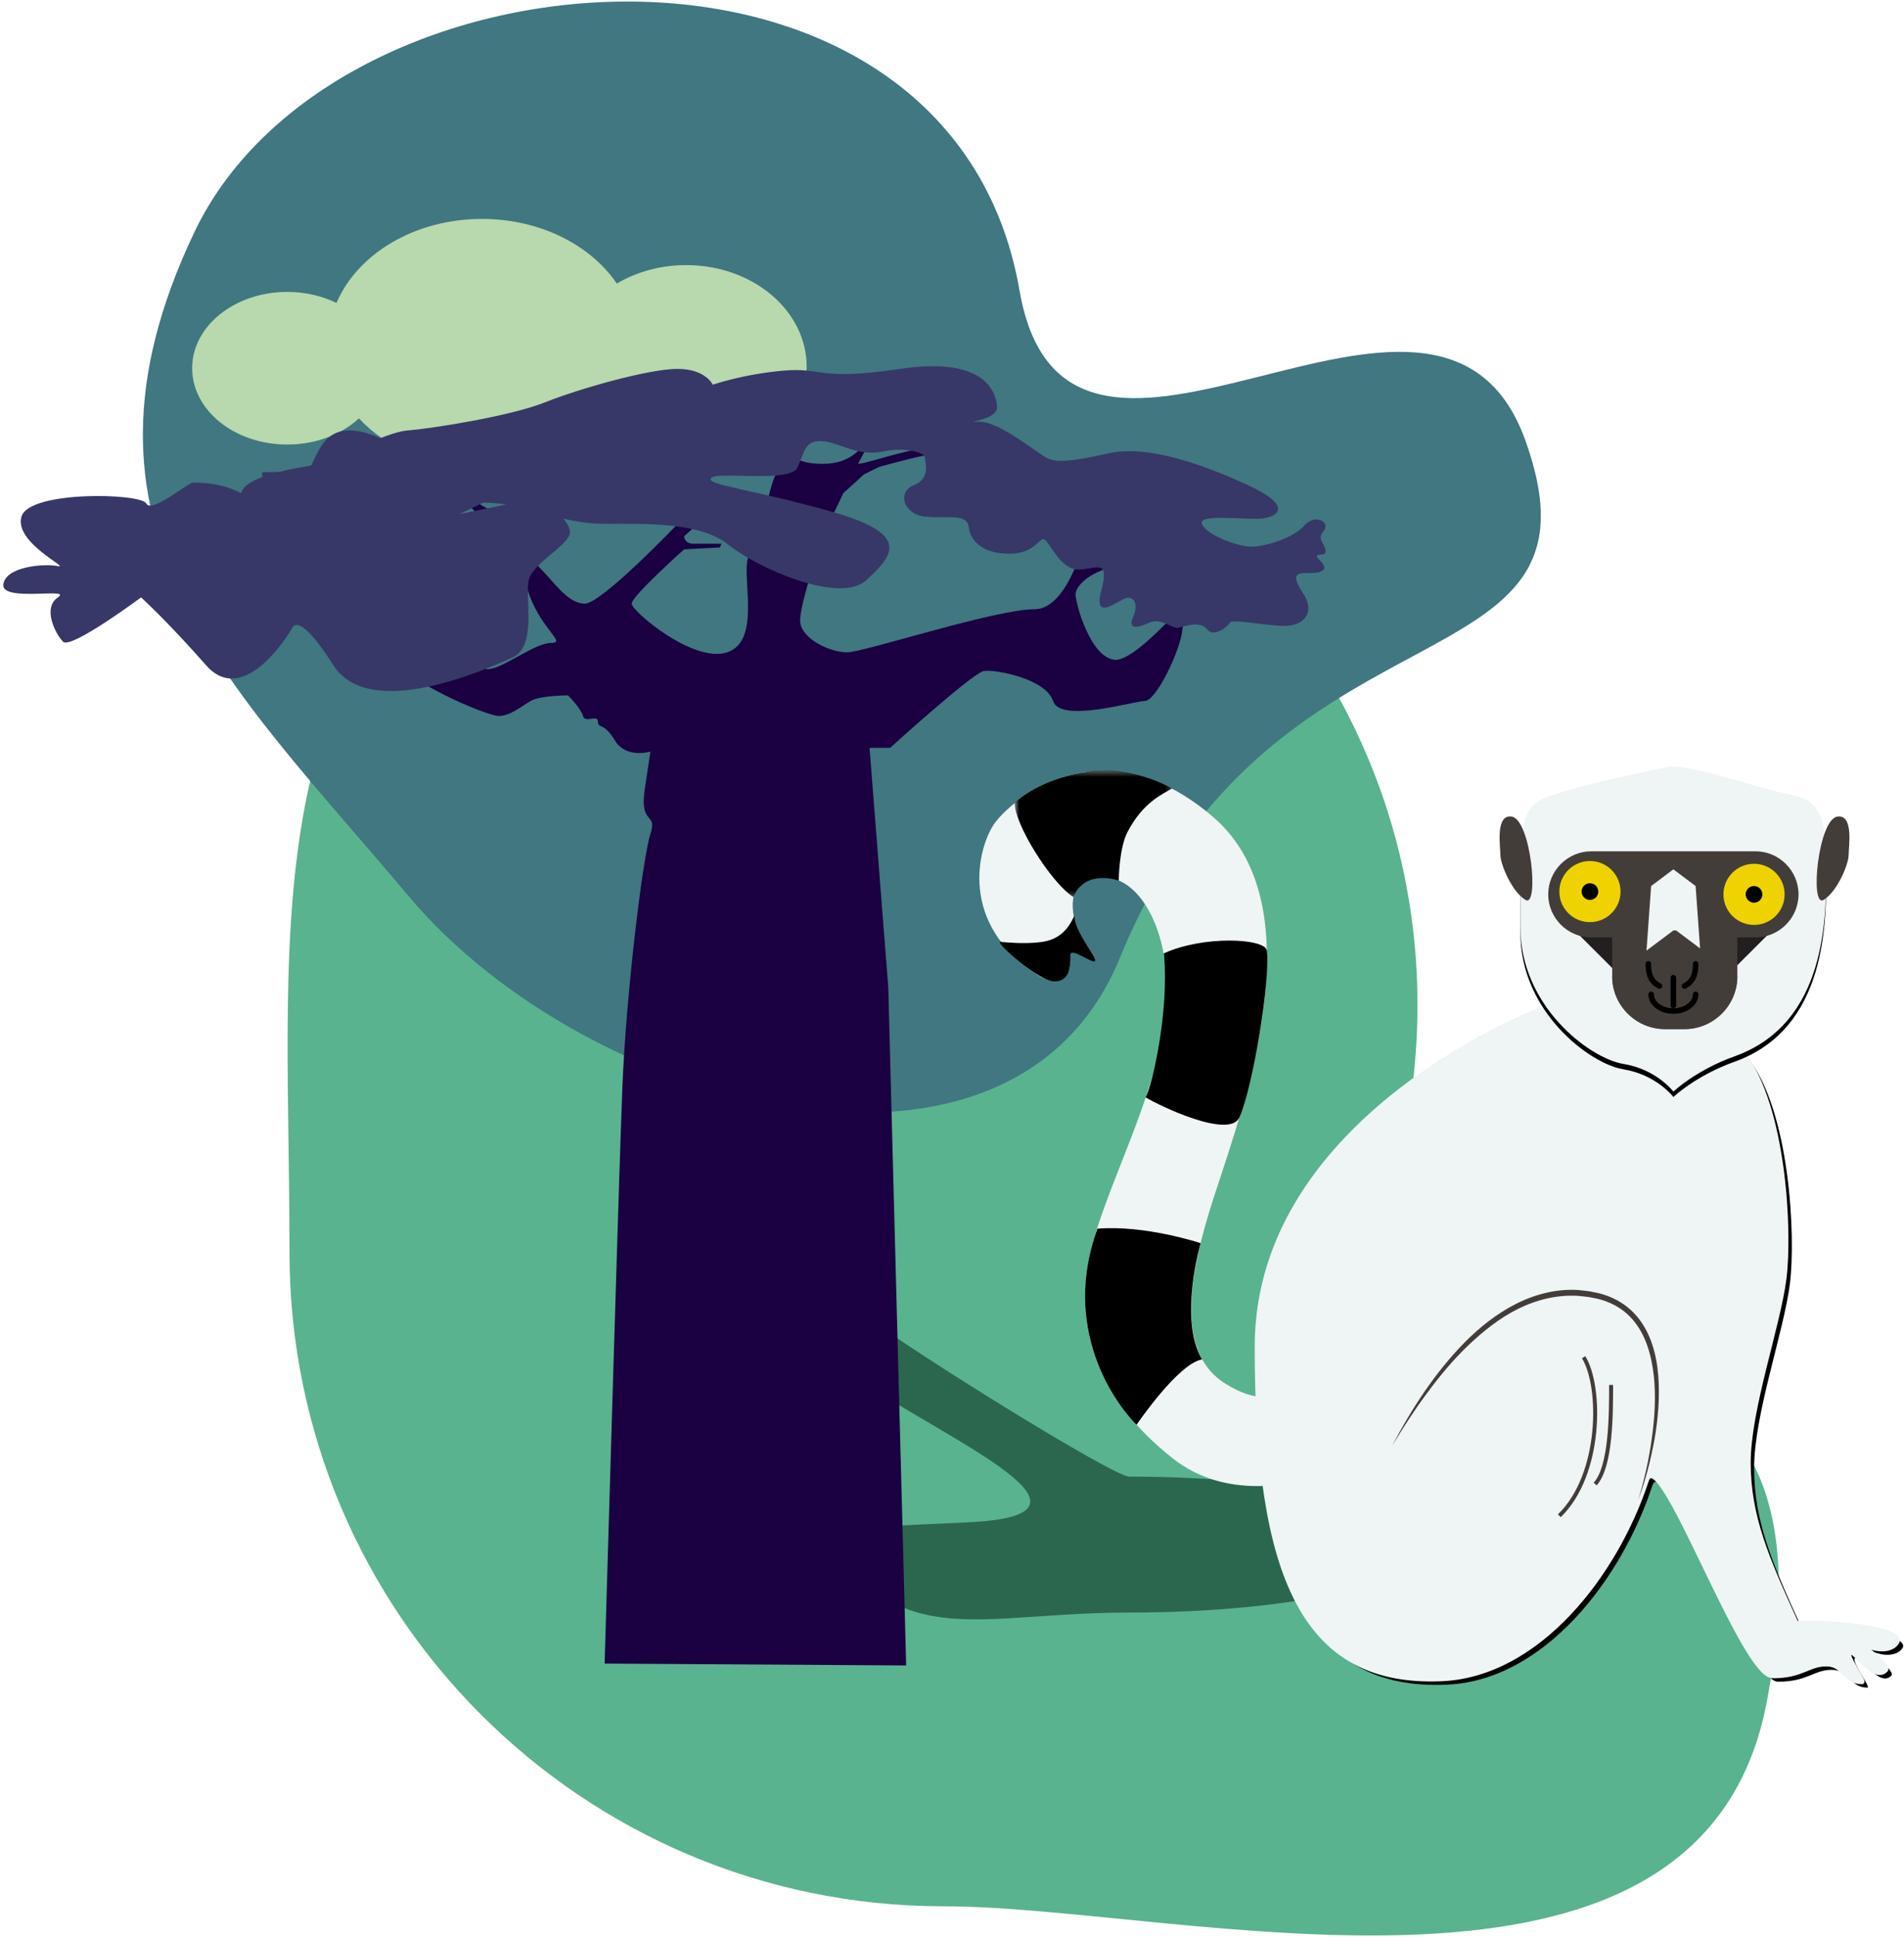 <?xml version="1.0" encoding="UTF-8"?>
<svg width="353px" height="359px" viewBox="0 0 353 359" version="1.1" xmlns="http://www.w3.org/2000/svg" xmlns:xlink="http://www.w3.org/1999/xlink">
    <!-- Generator: Sketch 47.1 (45422) - http://www.bohemiancoding.com/sketch -->
    <title>Group 4</title>
    <desc>Created with Sketch.</desc>
    <defs>
        <polygon id="path-1" points="0.195 0.304 29.369 0.304 29.369 23.748 0.195 23.748"></polygon>
        <path d="M103.386,133.699 C108.914,133.699 118.866,134.799 118.866,137 C118.866,137.67 116.654,140.301 111.126,137 C110.272,136.491 117.717,141.445 116.654,142.502 C114.443,144.703 111.063,138.921 110.02,139.201 C108.938,139.492 112.966,144.703 112.231,144.703 C108.914,144.703 108.914,141.402 105.597,141.402 C102.28,141.402 101.174,143.603 95.645,143.603 C90.028,143.603 74.722,100.064 72.33,107.34 C66.594,124.788 52.226,143.376 34.278,144.153 C8.846,145.253 0,125.446 0,82.53 C0,39.615 53.075,19.807 53.075,19.807 C53.075,19.807 60.815,7.703 65.238,0 C65.238,0 82.377,18.157 90.117,28.06 C97.857,37.964 98.963,61.072 97.857,69.876 C96.751,78.679 91.223,94.084 91.223,103.988 C91.223,113.892 94.54,121.595 100.068,133.699 L103.386,133.699 Z" id="path-3"></path>
        <filter x="-0.7%" y="-0.8%" width="102.3%" height="102.1%" filterUnits="objectBoundingBox" id="filter-4">
            <feMorphology radius="0.368" operator="dilate" in="SourceAlpha" result="shadowSpreadOuter1"></feMorphology>
            <feOffset dx="1" dy="1" in="shadowSpreadOuter1" result="shadowOffsetOuter1"></feOffset>
            <feComposite in="shadowOffsetOuter1" in2="SourceAlpha" operator="out" result="shadowOffsetOuter1"></feComposite>
            <feColorMatrix values="0 0 0 0 0.137   0 0 0 0 0.118   0 0 0 0 0.122  0 0 0 1 0" type="matrix" in="shadowOffsetOuter1"></feColorMatrix>
        </filter>
        <path d="M31.703,0 C37.375,0 47.687,4.043 53.359,5.053 C59.031,6.063 60.578,8.59 60.578,18.19 C60.578,27.79 60.768,47.535 43.562,53.695 C36.343,56.279 32.218,60.232 32.218,60.232 C32.218,60.232 29.125,56.106 22.937,55.096 C16.749,54.086 3.858,44.465 3.858,29.812 C3.858,15.158 3.343,9.095 6.952,6.569 C10.562,4.043 31.703,0 31.703,0" id="path-5"></path>
        <filter x="-0.9%" y="-0.8%" width="101.8%" height="103.3%" filterUnits="objectBoundingBox" id="filter-6">
            <feOffset dx="0" dy="1" in="SourceAlpha" result="shadowOffsetOuter1"></feOffset>
            <feColorMatrix values="0 0 0 0 0.137   0 0 0 0 0.118   0 0 0 0 0.122  0 0 0 1 0" type="matrix" in="shadowOffsetOuter1"></feColorMatrix>
        </filter>
    </defs>
    <g id="✅-Maquettes" stroke="none" stroke-width="1" fill="none" fill-rule="evenodd">
        <g id="Exercice-04" transform="translate(-48, -104)">
            <g id="Group-4" transform="translate(43, 35.091)">
                <path d="M179.964,422.151 C224.308,422.151 320.353,448.651 332.553,384.309 C350.87,287.708 250.456,343.712 264.408,284.035 C286.831,188.127 193.428,113.187 121.621,146.006 C49.813,178.826 58.671,234.019 58.671,300.954 C58.671,367.889 112.976,422.151 179.964,422.151 Z" id="Oval-2" fill="#59B38F"></path>
                <path d="M140.865,262.603 C207.017,227.738 242.611,285.017 260.098,237.42 C276.668,192.315 180.07,200.695 206.085,155.93 C243.49,91.569 151.264,23.976 95.804,49.324 C40.344,74.672 47.185,117.3 47.185,168.997 C47.185,220.695 93.735,287.443 140.865,262.603 Z" id="Oval-2" fill="#407781" transform="translate(154.47, 155.912) rotate(320) translate(-154.47, -155.912) "></path>
                <g id="Page-1" transform="translate(0, 98.279)">
                    <g id="Group-5"></g>
                </g>
                <path d="M214.324,367.722 C244.883,367.722 269.656,362.082 269.656,355.125 C269.656,348.168 244.883,342.527 214.324,342.527 C211.503,342.527 175.389,320.176 165.996,313.134 C155.482,305.252 149.449,314.858 165.996,325.731 C182.318,336.457 211.669,349.333 185.697,350.926 C173.294,351.686 158.992,351.336 158.992,355.125 C158.992,358.137 167.384,365.555 175.131,367.722 C185.277,370.561 196.996,367.722 214.324,367.722 Z" id="Path" fill="#2B674F"></path>
                <path d="M67.387,125.044 C71.242,115.985 81.86,109.477 94.356,109.477 C105.13,109.477 114.509,114.316 119.359,121.458 C122.995,119.299 127.429,118.031 132.216,118.031 C144.553,118.031 154.554,126.456 154.554,136.849 C154.554,147.242 144.553,155.667 132.216,155.667 C125.186,155.667 118.915,152.932 114.82,148.656 C109.638,152.98 102.384,155.667 94.356,155.667 C85.029,155.667 76.749,152.042 71.546,146.436 C68.313,149.406 63.558,151.283 58.256,151.283 C48.518,151.283 40.623,144.952 40.623,137.143 C40.623,129.333 48.518,123.003 58.256,123.003 C61.598,123.003 64.724,123.749 67.387,125.044 Z" id="Combined-Shape" fill="#B8D8AE"></path>
                <g id="Group-2" transform="translate(185.607, 210.955)">
                    <g id="Page-1" transform="translate(39.349, 66.836) scale(-1, 1) translate(-39.349, -66.836) translate(0.477, 0)">
                        <g id="Group-3" transform="translate(0, 0.43)" fill="#EFF4F5">
                            <path d="M54.226,0.366 C48.257,0.365 41.35,2.55 33.971,8.862 C13.308,26.54 30.27,67.577 34.7,82.268 C39.13,96.958 39.868,108.711 31.747,113.853 C28.889,115.663 26.396,116.471 23.883,116.471 C19.256,116.471 14.56,113.73 7.383,109.445 L0,124.136 C4.407,127.547 14.988,132.897 25.705,132.897 C31.147,132.897 36.621,131.519 41.345,127.809 C55.372,116.791 60.541,102.835 56.111,87.409 C51.681,71.984 40.607,53.621 42.821,35.992 C43.935,27.12 48.507,20.102 54.204,20.102 C55.527,20.102 56.91,20.48 58.326,21.301 C60.941,22.819 60.541,29.381 56.111,35.258 C55.925,35.504 55.922,35.604 56.048,35.604 C56.559,35.604 59.192,33.96 60.185,33.96 C60.46,33.96 60.609,34.087 60.55,34.412 C59.944,37.759 61.401,39.217 63.359,39.217 C64.329,39.217 65.421,38.859 66.447,38.196 C81.213,28.647 77.521,14.691 74.568,10.283 C72.669,7.45 64.971,0.367 54.226,0.366" id="Fill-1"></path>
                        </g>
                        <g id="Group-15" transform="translate(0, 0.43)">
                            <path d="M22.887,116.407 L22.887,132.95 C22.887,132.95 14.797,131.401 11.074,130.012 C5.168,127.808 0,124.136 0,124.136 L7.383,109.445 C7.383,109.445 12.904,112.444 15.504,113.852 C18.105,115.26 22.887,116.407 22.887,116.407" id="Fill-4" fill="#010505"></path>
                            <path d="M35.96,109.428 C40.39,110.162 48.111,121.536 48.111,121.536 C48.111,121.536 63.28,107.116 55.372,85.206 C46.512,84.471 36.233,87.883 36.233,87.883 C36.233,87.883 40.39,102.082 35.96,109.428" id="Fill-6" fill="#000000"></path>
                            <path d="M23.952,33.676 C24.23,31.387 35.706,30.827 43.049,34.185 C41.985,44.885 45.255,58.85 46.436,60.865 C43.812,62.459 30.887,68.643 29.045,64.584 C26.611,59.224 23.276,39.217 23.952,33.676" id="Fill-8" fill="#000000"></path>
                            <g id="Group-12" transform="translate(41.345, 0)">
                                <mask id="mask-2" fill="white">
                                    <use xlink:href="#path-1"></use>
                                </mask>
                                <g id="Clip-11"></g>
                                <path d="M0.195,3.63 C2.163,4.796 5.591,6.271 8.419,11.644 C10.047,14.736 10.068,20.714 10.068,20.714 C10.068,20.714 16.229,18.424 18.5,23.748 C22.858,20.858 29.416,10.082 29.369,6.353 C28.159,5.091 23.416,1.591 15.718,0.507 C7.366,-0.668 0.195,3.63 0.195,3.63" id="Fill-10" fill="#000000" mask="url(#mask-2)"></path>
                            </g>
                            <path d="M59.632,27.192 C60.825,29.814 62.519,31.691 65.891,32.102 C69.066,32.489 72.281,32.14 73.381,32.051 C74.482,31.963 66.23,39.473 63.25,39.384 C60.27,39.295 60.354,36.169 60.4,34.524 C60.446,32.88 56.223,36.215 55.811,35.611 C55.398,35.007 59.724,30.036 59.632,27.192" id="Fill-13" fill="#000000"></path>
                        </g>
                    </g>
                    <g id="Page-1" transform="translate(52.381, 24.974)">
                        <g id="Stroke-1">
                            <use fill="black" fill-opacity="1" filter="url(#filter-4)" xlink:href="#path-3"></use>
                            <use stroke="#EFF4F5" stroke-width="0.735" fill="#EFF4F5" fill-rule="evenodd" xlink:href="#path-3"></use>
                        </g>
                        <path d="M25.102,100.892 C28.749,94.003 33.03,87.353 38.562,81.725 C41.332,78.934 44.46,76.428 48.015,74.621 C51.553,72.82 55.574,71.769 59.604,72.021 C60.604,72.115 61.605,72.218 62.583,72.44 C63.569,72.613 64.549,72.909 65.487,73.291 C67.367,74.055 69.089,75.257 70.408,76.802 C73.08,79.916 74.141,83.981 74.451,87.88 C74.761,91.818 74.428,95.755 73.771,99.611 C73.065,103.458 72.12,107.267 70.723,110.914 C71.892,107.195 72.726,103.378 73.255,99.531 C73.79,95.689 74.035,91.789 73.631,87.956 C73.21,84.164 72.157,80.301 69.66,77.449 C68.428,76.03 66.844,74.945 65.096,74.25 C64.221,73.902 63.315,73.634 62.37,73.478 C61.437,73.273 60.487,73.186 59.539,73.104 C55.727,72.88 51.902,73.801 48.47,75.519 C45.013,77.215 41.976,79.678 39.169,82.336 C36.371,85.019 33.877,88.02 31.57,91.152 C29.232,94.267 27.142,97.563 25.102,100.892" id="Fill-5" fill="#433D3A"></path>
                        <path d="M28.409,136.623 C24.143,134.972 20.413,132.248 17.345,128.99 C14.272,125.72 11.889,121.876 10.14,117.803 C8.388,113.724 7.301,109.383 6.883,104.991 C6.448,100.597 6.629,96.172 7.252,91.817 C6.723,96.185 6.637,100.603 7.163,104.96 C7.671,109.315 8.841,113.594 10.655,117.583 C12.467,121.566 14.893,125.293 17.959,128.422 C21.02,131.54 24.701,134.094 28.794,135.584 L28.409,136.623 Z" id="Fill-7" fill="#EFF4F5"></path>
                        <path d="M60.612,84.471 C63.988,89.912 63.988,106.235 56.111,113.853" id="Stroke-9" stroke="#433D3A" stroke-width="0.735"></path>
                        <path d="M65.708,89.613 C65.708,95.014 65.708,104.736 62.755,107.976" id="Stroke-11" stroke="#433D3A" stroke-width="0.735"></path>
                    </g>
                    <g id="Page-1" transform="translate(97.417, 0)">
                        <g id="Fill-1">
                            <use fill="black" fill-opacity="1" filter="url(#filter-6)" xlink:href="#path-5"></use>
                            <use fill="#EFF4F5" fill-rule="evenodd" xlink:href="#path-5"></use>
                        </g>
                        <polyline id="Fill-3" fill="#231E1F" points="52.844 28.057 32.218 48.649 11.593 28.057"></polyline>
                        <path d="M47.43,15.701 L34.281,15.701 L30.671,15.701 L17.007,15.701 C12.611,15.701 9.015,19.292 9.015,23.681 C9.015,28.07 12.611,31.66 17.007,31.66 L20.874,31.66 L20.874,38.867 C20.874,44.247 25.283,48.649 30.671,48.649 L34.281,48.649 C39.669,48.649 44.078,44.247 44.078,38.867 L44.078,31.66 L47.43,31.66 C51.825,31.66 55.422,28.07 55.422,23.681 C55.422,19.292 51.825,15.701 47.43,15.701" id="Fill-5" fill="#433D3A"></path>
                        <path d="M41.5,23.681 C41.5,20.553 44.039,18.018 47.172,18.018 C50.304,18.018 52.844,20.553 52.844,23.681 C52.844,26.808 50.304,29.344 47.172,29.344 C44.039,29.344 41.5,26.808 41.5,23.681" id="Fill-7" fill="#EED300"></path>
                        <path d="M45.625,23.681 C45.625,22.828 46.317,22.136 47.172,22.136 C48.026,22.136 48.719,22.828 48.719,23.681 C48.719,24.534 48.026,25.225 47.172,25.225 C46.317,25.225 45.625,24.534 45.625,23.681" id="Fill-9" fill="#000000"></path>
                        <path d="M11.077,23.166 C11.077,20.039 13.617,17.503 16.749,17.503 C19.882,17.503 22.421,20.039 22.421,23.166 C22.421,26.293 19.882,28.829 16.749,28.829 C13.617,28.829 11.077,26.293 11.077,23.166" id="Fill-11" fill="#EED300"></path>
                        <path d="M15.202,23.166 C15.202,22.313 15.895,21.622 16.749,21.622 C17.604,21.622 18.296,22.313 18.296,23.166 C18.296,24.019 17.604,24.71 16.749,24.71 C15.895,24.71 15.202,24.019 15.202,23.166" id="Fill-13" fill="#000000"></path>
                        <polygon id="Fill-15" fill="#EFF4F5" points="32.218 19.048 36.343 22.136 37.375 36.551 27.062 36.551 28.093 22.136"></polygon>
                        <path d="M32.218,30.373 L20.874,38.867 C20.874,44.247 25.283,48.649 30.671,48.649 L34.281,48.649 C39.669,48.649 44.078,44.247 44.078,38.867 L32.734,30.373" id="Fill-17" fill="#433D3A"></path>
                        <path d="M27.578,36.551 C27.578,37.58 27.578,39.64 29.64,40.669" id="Stroke-19" stroke="#000000" stroke-width="1.029" stroke-linecap="round"></path>
                        <path d="M36.343,36.551 C36.343,37.58 36.343,39.64 34.281,40.669" id="Stroke-21" stroke="#000000" stroke-width="1.029" stroke-linecap="round"></path>
                        <path d="M62.641,9.266 C65.703,8.829 64.703,14.929 64.703,16.474 C64.703,18.018 62.641,23.166 60.063,24.71 C57.485,26.255 59.031,9.781 62.641,9.266" id="Fill-23" fill="#433D3A"></path>
                        <path d="M2.219,9.266 C-0.844,8.829 0.156,14.929 0.156,16.474 C0.156,18.018 2.219,23.166 4.797,24.71 C7.375,26.255 5.828,9.781 2.219,9.266" id="Fill-25" fill="#433D3A"></path>
                        <path d="M32.218,39.125 L32.218,44.273" id="Stroke-27" stroke="#000000" stroke-width="1.029" stroke-linecap="round"></path>
                        <path d="M36.343,42.214 C36.343,43.919 34.496,45.302 32.218,45.302 C29.94,45.302 28.093,43.919 28.093,42.214" id="Stroke-29" stroke="#000000" stroke-width="1.029" stroke-linecap="round"></path>
                    </g>
                </g>
                <g id="Baobas" transform="translate(5.603, 136.771)">
                    <path d="M111.492,240.402 C111.492,240.402 114.08,151.552 114.774,133.857 C115.469,116.162 118.594,90.834 119.983,86.67 C121.372,82.507 117.9,85.282 118.941,78.343 L119.983,71.404 C119.983,71.404 115.469,72.792 113.385,69.322 C111.302,65.853 110.26,67.24 110.26,65.853 C110.26,64.465 107.83,66.199 107.482,64.812 C107.135,63.424 104.705,60.995 104.705,60.995 C104.705,60.995 99.496,60.995 97.76,62.036 C96.024,63.077 93.94,64.812 91.857,64.812 C89.774,64.812 76.926,59.26 74.495,56.138 C72.065,53.015 68.245,51.974 68.245,51.974 L63.036,50.586 L64.425,45.382 L68.592,46.423 C69.981,46.77 77.273,48.851 79.704,50.239 C82.134,51.627 86.996,56.138 89.774,56.138 C92.551,56.138 98.454,51.28 101.579,51.28 C104.705,51.28 99.149,48.505 97.065,40.871 C94.982,33.238 91.51,30.116 90.468,29.769 C89.426,29.422 78.315,30.463 73.801,27.687 C69.287,24.911 68.592,23.176 68.592,23.176 C68.592,23.176 75.19,28.034 77.273,28.034 L88.732,28.034 C88.732,28.034 84.565,24.911 83.176,20.401 C81.787,15.89 85.259,22.829 86.648,24.217 C88.037,25.605 91.51,27.687 92.899,26.993 C94.288,26.299 94.288,19.013 94.288,19.013 L95.676,21.095 C95.676,21.095 94.982,24.564 95.329,28.034 C95.676,31.503 97.413,35.32 99.843,37.749 C102.274,40.177 104.705,43.994 107.83,43.994 C110.955,43.994 125.191,29.075 125.191,29.075 L126.58,21.442 L131.094,23.523 L132.483,25.952 L126.233,31.503 C126.233,31.503 126.233,32.891 127.969,32.891 L133.178,32.891 L132.831,33.585 L126.233,33.932 C126.233,33.932 116.511,42.606 116.511,43.994 C116.511,45.382 127.969,55.097 134.22,53.015 C140.47,50.933 136.997,39.484 138.039,35.667 C139.081,31.85 141.164,28.034 141.164,28.034 C141.164,28.034 142.553,18.319 144.984,17.972 C147.414,17.625 140.817,17.972 139.775,13.462 C138.734,8.951 143.595,17.278 149.845,17.972 C156.095,18.666 158.526,16.237 160.957,12.768 C163.387,9.298 158.873,17.278 158.526,17.972 C158.179,18.666 167.901,15.196 171.374,15.196 C174.846,15.196 176.582,15.543 176.582,15.543 L176.582,16.931 C176.582,16.931 172.763,16.237 170.679,16.584 C168.596,16.931 162.346,18.666 162.346,18.666 L159.568,20.054 L155.748,23.523 L152.276,30.81 C152.276,30.81 147.414,44.341 147.762,47.464 C148.109,50.586 153.317,53.015 156.443,53.015 C159.568,53.015 183.874,45.035 191.166,45.035 C198.458,45.035 201.583,27.687 201.583,27.687 L210.264,28.728 C210.264,28.728 206.097,33.932 206.792,34.279 C207.486,34.626 215.82,33.585 215.82,33.585 L215.125,36.708 C215.125,36.708 216.167,36.361 209.222,36.708 C202.278,37.055 198.805,40.524 198.805,42.259 C198.805,43.994 201.583,54.056 206.097,54.403 C210.611,54.75 223.459,38.79 223.459,38.79 L226.931,40.871 C226.931,40.871 218.945,45.035 218.598,48.851 C218.25,52.668 213.736,62.036 211.653,62.036 C209.569,62.036 196.027,66.199 194.638,62.036 C193.249,57.872 183.874,56.138 181.791,56.485 C179.707,56.832 164.429,70.71 164.429,70.71 L160.609,70.71 L164.082,115.121 L167.397,240.749 L111.492,240.402 Z" id="Page-1" fill="#1B0042"></path>
                    <path d="M111.247,29.199 C119.432,29.199 129.253,28.873 134.491,33.113 C139.729,37.353 155.116,44.203 160.027,39.637 C164.938,35.07 168.539,31.156 153.479,26.916 C138.42,22.675 130.235,22.023 131.217,20.718 C132.199,19.413 145.949,21.697 147.259,18.761 C148.568,15.825 148.568,13.868 151.515,13.868 C154.461,13.868 158.39,16.804 162.973,15.825 C167.557,14.847 170.83,16.151 170.83,16.804 C170.83,17.456 172.14,20.718 168.866,22.023 C165.592,23.328 166.902,27.568 171.158,27.894 C175.414,28.22 178.688,27.242 179.015,29.851 C179.342,32.461 181.634,34.744 186.545,34.744 C191.455,34.744 192.11,31.482 193.092,32.134 C194.074,32.787 196.039,37.68 199.313,37.68 C202.586,37.68 205.205,35.396 203.568,41.594 C201.932,47.791 207.17,42.899 208.479,42.899 C209.789,42.899 210.443,44.203 209.461,46.487 C208.479,48.77 210.179,48.582 212.439,47.534 C214.699,46.487 216.664,48.77 217.973,48.444 C219.283,48.117 221.902,47.139 223.211,48.77 C224.521,50.401 227.14,48.117 227.467,47.465 C227.795,46.813 234.342,48.117 237.616,48.117 C240.89,48.117 243.509,45.834 240.89,41.92 C238.271,38.006 240.562,38.332 242.199,38.332 C243.836,38.332 246.128,38.006 244.164,36.049 C242.199,34.092 245.473,35.722 245.146,34.092 C244.818,32.461 243.509,32.134 244.818,30.504 C246.128,28.873 243.182,27.242 241.217,29.525 C239.253,31.808 234.015,33.439 231.396,33.439 C228.777,33.439 222.884,31.156 222.229,29.199 C221.574,27.242 230.414,28.546 233.36,28.22 C236.307,27.894 239.253,25.937 230.741,22.023 C222.229,18.109 212.08,14.521 204.878,16.151 C197.676,17.782 195.384,17.782 193.747,17.13 C192.11,16.478 184.908,10.28 180.979,10.28 C177.051,10.28 184.58,10.28 184.253,7.345 C183.926,4.409 181.634,-1.789 166.247,0.495 C150.86,2.778 152.17,0.168 144.64,0.821 C137.11,1.473 131.545,3.43 131.545,3.43 C131.545,3.43 130.235,0.495 124.997,0.495 C119.759,0.495 106.991,4.083 100.444,6.692 C93.896,9.302 79.164,11.585 74.908,11.911 C70.652,12.237 60.83,17.782 56.902,18.435 C52.973,19.087 43.807,20.718 44.134,23.98 C44.461,27.242 47.735,30.504 52.319,30.83 C56.902,31.156 60.176,32.461 65.414,31.156 C70.652,29.851 78.182,30.83 80.473,29.525 C82.765,28.22 88.985,25.285 88.985,25.285 C97.17,25.285 103.063,29.199 111.247,29.199 Z" id="Fill-3" fill="#373867"></path>
                    <path d="M47.236,24.467 C50.127,24.467 47.236,19.632 48.2,19.632 C49.164,19.632 54.946,19.632 56.392,19.149 C57.837,18.666 58.319,11.897 64.102,11.897 C69.884,11.897 76.63,17.215 76.63,19.149 C76.63,21.083 79.522,27.851 81.449,27.851 C83.376,27.851 93.496,25.434 96.869,24.95 C100.242,24.467 105.061,28.334 105.061,30.751 C105.061,33.169 97.833,36.553 97.351,39.937 C96.869,43.321 98.796,52.023 94.46,53.956 C90.123,55.89 67.957,66.042 61.21,55.407 C54.464,44.771 53.5,48.639 53.5,48.639 C53.5,48.639 44.827,63.625 37.599,55.407 C30.371,47.188 25.552,42.837 25.552,42.837 C25.552,42.837 12.541,52.506 11.096,51.056 C9.65,49.605 7.241,44.771 10.132,42.837 C13.023,40.904 -0.469,43.804 0.013,40.42 C0.494,37.036 7.723,36.553 10.132,37.036 C12.541,37.52 1.94,32.685 3.386,27.851 C4.831,23.016 25.552,23.5 26.516,25.434 C27.479,27.367 34.226,21.566 35.189,21.566 C42.899,21.566 44.345,24.467 47.236,24.467 Z" id="Fill-1" fill="#373867"></path>
                </g>
            </g>
        </g>
    </g>
</svg>